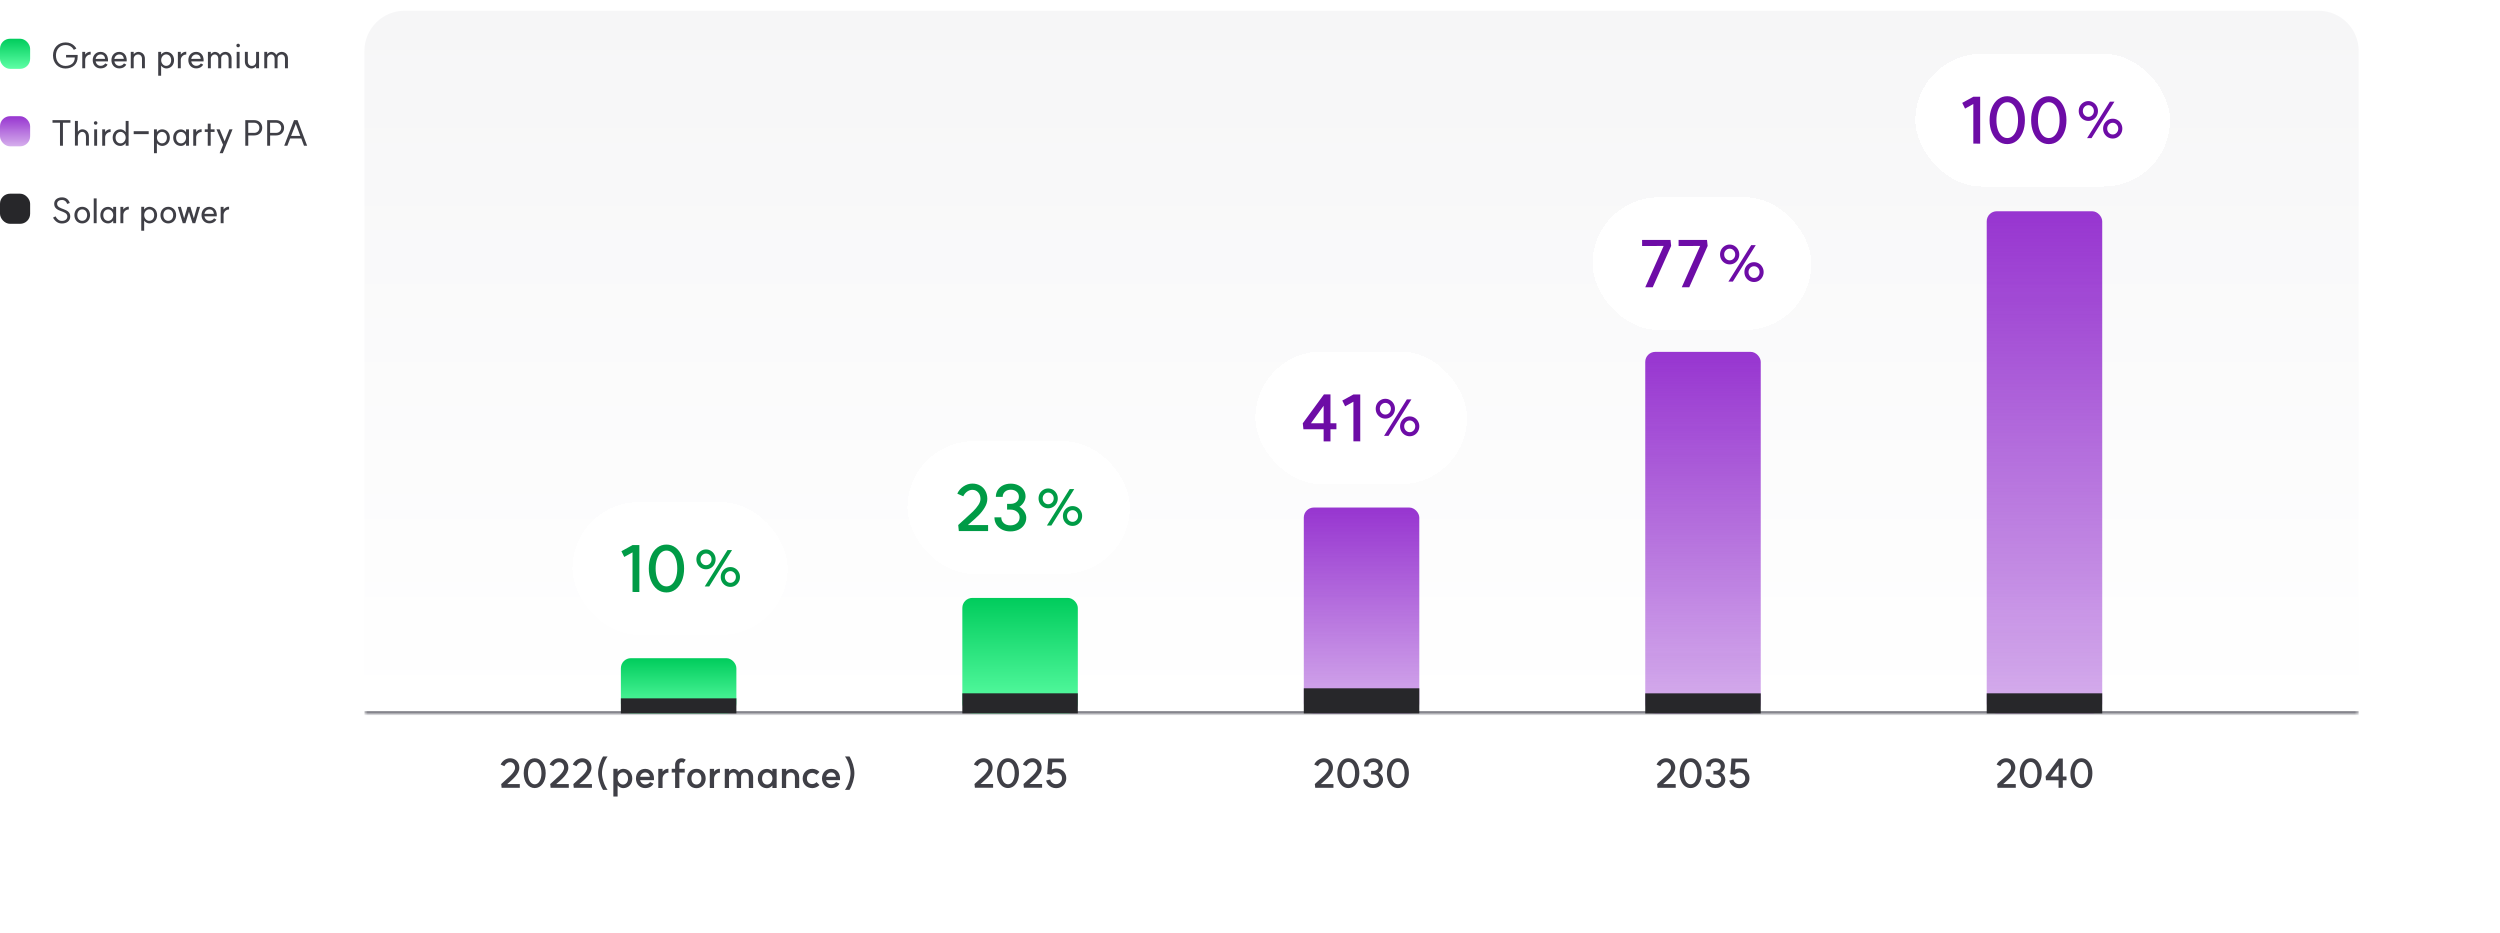 <svg width="697" height="260" viewBox="0 0 697 260" fill="none" xmlns="http://www.w3.org/2000/svg">
<path d="M0 260H697V3H0V260Z" fill="white"/>
<mask id="path-2-inside-1_4155_2522" fill="white">
<path d="M101.602 14.2C101.602 8.014 106.616 3 112.802 3H646.402C652.587 3 657.602 8.014 657.602 14.2V199H101.602V14.2Z"/>
</mask>
<path d="M101.602 14.2C101.602 8.014 106.616 3 112.802 3H646.402C652.587 3 657.602 8.014 657.602 14.2V199H101.602V14.2Z" fill="url(#paint0_linear_4155_2522)"/>
<path d="M101.602 3H657.602H101.602ZM657.602 199.7H101.602V198.3H657.602V199.7ZM101.602 199V3V199ZM657.602 3V199V3Z" fill="#71717A" mask="url(#path-2-inside-1_4155_2522)"/>
<rect x="173.102" y="183.5" width="32.2" height="15.4" rx="2.8" fill="url(#paint1_linear_4155_2522)"/>
<rect x="173.102" y="194.703" width="32.2" height="4.2" fill="#27272A"/>
<path d="M139.739 218.594C141.374 217.026 143.603 215.435 143.603 214.058C143.603 213.139 143.02 212.49 142.191 212.49C141.553 212.49 140.915 212.949 140.623 213.61L139.582 213.15C140.03 212.12 141.116 211.403 142.191 211.403C143.726 211.403 144.79 212.501 144.79 214.058C144.79 215.771 142.931 217.294 141.419 218.594H144.924V219.635H139.851L139.739 218.594ZM149.081 218.661C150.201 218.661 150.952 217.406 150.952 215.558C150.952 213.699 150.201 212.445 149.081 212.445C147.961 212.445 147.2 213.699 147.2 215.558C147.2 217.406 147.961 218.661 149.081 218.661ZM146.013 215.558C146.013 213.117 147.278 211.403 149.081 211.403C150.873 211.403 152.139 213.117 152.139 215.558C152.139 217.989 150.873 219.714 149.081 219.714C147.278 219.714 146.013 217.989 146.013 215.558ZM153.4 218.594C155.035 217.026 157.264 215.435 157.264 214.058C157.264 213.139 156.681 212.49 155.852 212.49C155.214 212.49 154.576 212.949 154.284 213.61L153.243 213.15C153.691 212.12 154.777 211.403 155.852 211.403C157.387 211.403 158.451 212.501 158.451 214.058C158.451 215.771 156.592 217.294 155.08 218.594H158.585V219.635H153.512L153.4 218.594ZM159.853 218.594C161.488 217.026 163.717 215.435 163.717 214.058C163.717 213.139 163.134 212.49 162.306 212.49C161.667 212.49 161.029 212.949 160.738 213.61L159.696 213.15C160.144 212.12 161.23 211.403 162.306 211.403C163.84 211.403 164.904 212.501 164.904 214.058C164.904 215.771 163.045 217.294 161.533 218.594H165.038V219.635H159.965L159.853 218.594ZM166.754 215.558C166.754 214.102 167.325 212.187 168.131 210.91H169.386C168.467 212.176 167.829 214.091 167.829 215.558C167.829 217.026 168.467 218.941 169.386 220.206H168.131C167.325 218.93 166.754 217.014 166.754 215.558ZM173.668 218.728C174.53 218.728 175.09 218.056 175.09 217.037C175.09 216.018 174.53 215.346 173.668 215.346C172.861 215.346 172.2 216.096 172.2 217.037C172.2 217.978 172.861 218.728 173.668 218.728ZM171.002 222.066V214.349H172.189V215.133C172.615 214.573 173.32 214.349 173.735 214.349C175.224 214.349 176.277 215.458 176.277 217.037C176.277 218.627 175.224 219.736 173.735 219.736C173.309 219.736 172.615 219.501 172.189 218.941V222.066H171.002ZM179.882 219.725C178.37 219.725 177.306 218.616 177.306 217.048C177.306 215.469 178.37 214.36 179.882 214.36C181.54 214.36 182.066 215.715 182.1 215.805C182.425 216.566 182.324 217.418 182.324 217.507H178.471C178.606 218.224 179.21 218.717 179.882 218.717C180.767 218.717 181.126 218.202 181.215 218.045L182.167 218.47C181.91 219.075 181.159 219.725 179.882 219.725ZM178.471 216.566H181.204C181.092 215.906 180.711 215.368 179.882 215.368C179.166 215.368 178.606 215.872 178.471 216.566ZM183.533 219.702V214.36H184.721V215.144C185.079 214.64 185.729 214.304 186.356 214.338V215.435C185.404 215.39 184.721 216.23 184.721 217.048V219.702H183.533ZM189.406 219.702H188.219V215.39H187.278V214.338H188.219V213.218C188.219 212.232 188.902 211.482 189.888 211.414C190.347 211.381 190.918 211.56 191.187 211.829L190.582 212.702C190.336 212.49 190.179 212.445 189.989 212.467C189.641 212.501 189.406 212.792 189.406 213.218V214.338H190.907V215.39H189.406V219.702ZM194.167 218.728C194.996 218.728 195.556 218.067 195.556 217.048C195.556 216.04 194.996 215.368 194.167 215.368C193.338 215.368 192.778 216.029 192.778 217.048C192.778 218.067 193.327 218.728 194.167 218.728ZM191.591 217.048C191.591 215.469 192.655 214.349 194.167 214.349C195.679 214.349 196.743 215.469 196.743 217.048C196.743 218.616 195.679 219.747 194.167 219.747C192.655 219.747 191.591 218.616 191.591 217.048ZM197.894 219.702V214.36H199.082V215.144C199.44 214.64 200.09 214.304 200.717 214.338V215.435C199.765 215.39 199.082 216.23 199.082 217.048V219.702H197.894ZM208.774 216.667C208.774 215.906 208.359 215.402 207.754 215.402C207.071 215.402 206.612 215.928 206.612 216.611V219.702H205.414V216.667C205.414 215.906 205.01 215.402 204.417 215.402C203.734 215.402 203.252 215.984 203.252 216.734V219.702H202.065V214.36H203.252V215.088C203.566 214.662 204.025 214.371 204.529 214.371C205.167 214.371 205.794 214.774 206.108 215.334C206.478 214.774 207.194 214.371 207.833 214.371C209.098 214.371 209.972 215.312 209.972 216.622V219.702H208.774V216.667ZM213.809 219.747C212.331 219.747 211.278 218.627 211.278 217.059C211.278 215.491 212.331 214.371 213.809 214.371C214.336 214.371 214.918 214.618 215.344 215.122V214.36H216.531V219.702H215.344V218.986C214.918 219.523 214.336 219.747 213.809 219.747ZM212.465 217.059C212.465 218.067 213.037 218.739 213.888 218.739C214.672 218.739 215.344 218.034 215.355 217.059C215.344 216.085 214.672 215.379 213.888 215.379C213.037 215.379 212.465 216.04 212.465 217.059ZM221.628 216.757C221.628 215.906 221.191 215.39 220.452 215.39C219.724 215.402 219.164 215.973 219.175 216.757V219.702H217.988V214.36H219.175V215.088C219.511 214.674 220.082 214.371 220.598 214.371C221.606 214.371 222.815 215.032 222.815 216.712V219.702H221.628V216.757ZM226.451 218.605C226.865 218.605 227.347 218.392 227.649 218.056L228.467 218.874C228.008 219.378 227.168 219.736 226.496 219.736C224.905 219.736 223.785 218.616 223.785 217.048C223.785 215.469 224.905 214.349 226.496 214.349C227.201 214.349 227.985 214.707 228.467 215.222L227.649 216.029C227.347 215.693 226.865 215.48 226.451 215.48C225.566 215.48 224.972 216.096 224.972 217.048C224.972 217.989 225.566 218.605 226.451 218.605ZM231.748 219.725C230.236 219.725 229.172 218.616 229.172 217.048C229.172 215.469 230.236 214.36 231.748 214.36C233.406 214.36 233.932 215.715 233.966 215.805C234.29 216.566 234.19 217.418 234.19 217.507H230.337C230.471 218.224 231.076 218.717 231.748 218.717C232.633 218.717 232.991 218.202 233.081 218.045L234.033 218.47C233.775 219.075 233.025 219.725 231.748 219.725ZM230.337 216.566H233.07C232.958 215.906 232.577 215.368 231.748 215.368C231.031 215.368 230.471 215.872 230.337 216.566ZM238.205 215.558C238.205 217.014 237.645 218.918 236.839 220.206H235.584C236.491 218.952 237.13 217.026 237.13 215.558C237.13 214.091 236.491 212.165 235.584 210.91H236.839C237.645 212.198 238.205 214.102 238.205 215.558Z" fill="#3F3F46"/>
<rect x="268.297" y="166.695" width="32.2" height="32.2" rx="2.8" fill="url(#paint2_linear_4155_2522)"/>
<rect x="268.297" y="193.297" width="32.2" height="5.6" fill="#27272A"/>
<path d="M271.689 218.586C271.846 218.429 272.044 218.246 272.283 218.037C272.522 217.828 272.705 217.664 272.832 217.544C273.437 217.007 273.918 216.562 274.277 216.211C274.635 215.853 274.937 215.487 275.184 215.114C275.43 214.74 275.553 214.386 275.553 214.05C275.553 213.587 275.419 213.21 275.15 212.919C274.889 212.627 274.553 212.482 274.142 212.482C273.821 212.482 273.515 212.586 273.224 212.795C272.94 213.004 272.724 213.273 272.574 213.602L271.533 213.143C271.757 212.627 272.111 212.209 272.597 211.888C273.089 211.56 273.605 211.395 274.142 211.395C274.65 211.395 275.098 211.507 275.486 211.731C275.882 211.955 276.188 212.269 276.405 212.672C276.629 213.075 276.741 213.535 276.741 214.05C276.741 214.557 276.588 215.061 276.281 215.562C275.983 216.062 275.621 216.521 275.195 216.939C274.769 217.357 274.221 217.854 273.549 218.429L273.369 218.586H276.875V219.627H271.801L271.689 218.586ZM281.032 218.653C281.398 218.653 281.723 218.522 282.007 218.261C282.29 218 282.511 217.637 282.667 217.175C282.824 216.704 282.903 216.163 282.903 215.551C282.903 214.938 282.824 214.397 282.667 213.927C282.511 213.456 282.29 213.09 282.007 212.829C281.723 212.568 281.398 212.437 281.032 212.437C280.666 212.437 280.338 212.568 280.047 212.829C279.763 213.09 279.543 213.456 279.386 213.927C279.229 214.397 279.151 214.938 279.151 215.551C279.151 216.163 279.229 216.704 279.386 217.175C279.543 217.637 279.763 218 280.047 218.261C280.338 218.522 280.666 218.653 281.032 218.653ZM277.963 215.551C277.963 214.744 278.094 214.027 278.355 213.4C278.617 212.765 278.979 212.273 279.442 211.922C279.905 211.571 280.435 211.395 281.032 211.395C281.622 211.395 282.148 211.571 282.611 211.922C283.074 212.273 283.436 212.765 283.698 213.4C283.959 214.027 284.09 214.744 284.09 215.551C284.09 216.349 283.959 217.066 283.698 217.701C283.436 218.328 283.074 218.821 282.611 219.179C282.148 219.53 281.622 219.706 281.032 219.706C280.442 219.706 279.912 219.53 279.442 219.179C278.979 218.821 278.617 218.328 278.355 217.701C278.094 217.066 277.963 216.349 277.963 215.551ZM285.35 218.586C285.507 218.429 285.705 218.246 285.944 218.037C286.183 217.828 286.366 217.664 286.493 217.544C287.098 217.007 287.579 216.562 287.938 216.211C288.296 215.853 288.598 215.487 288.845 215.114C289.091 214.74 289.214 214.386 289.214 214.05C289.214 213.587 289.08 213.21 288.811 212.919C288.55 212.627 288.214 212.482 287.803 212.482C287.482 212.482 287.176 212.586 286.885 212.795C286.601 213.004 286.385 213.273 286.235 213.602L285.194 213.143C285.418 212.627 285.772 212.209 286.258 211.888C286.75 211.56 287.266 211.395 287.803 211.395C288.311 211.395 288.759 211.507 289.147 211.731C289.543 211.955 289.849 212.269 290.066 212.672C290.29 213.075 290.402 213.535 290.402 214.05C290.402 214.557 290.249 215.061 289.942 215.562C289.644 216.062 289.282 216.521 288.856 216.939C288.43 217.357 287.882 217.854 287.21 218.429L287.03 218.586H290.536V219.627H285.462L285.35 218.586ZM291.96 215.831L292.24 211.474H296.597V212.515H293.383L293.248 214.509C293.644 214.33 294.029 214.24 294.402 214.24C294.954 214.24 295.447 214.356 295.88 214.587C296.321 214.819 296.661 215.144 296.9 215.562C297.146 215.972 297.269 216.443 297.269 216.973C297.269 217.511 297.146 217.988 296.9 218.407C296.661 218.825 296.321 219.153 295.88 219.392C295.447 219.624 294.954 219.739 294.402 219.739C293.969 219.739 293.558 219.65 293.17 219.471C292.789 219.284 292.464 219.03 292.196 218.709C291.927 218.38 291.744 218.011 291.647 217.6L292.8 217.331C292.882 217.705 293.073 218.015 293.372 218.261C293.67 218.5 294.014 218.619 294.402 218.619C294.895 218.619 295.298 218.466 295.612 218.16C295.925 217.854 296.082 217.458 296.082 216.973C296.082 216.503 295.925 216.118 295.612 215.819C295.298 215.513 294.895 215.36 294.402 215.36C294.193 215.36 293.973 215.42 293.741 215.539C293.51 215.651 293.312 215.797 293.148 215.976L291.96 215.831Z" fill="#3F3F46"/>
<rect x="363.5" y="141.5" width="32.2" height="57.4" rx="2.8" fill="url(#paint3_linear_4155_2522)"/>
<rect x="363.5" y="191.898" width="32.2" height="7" fill="#27272A"/>
<path d="M366.575 218.594C366.732 218.437 366.93 218.254 367.169 218.045C367.408 217.836 367.591 217.671 367.718 217.552C368.323 217.014 368.804 216.57 369.163 216.219C369.521 215.861 369.823 215.495 370.07 215.122C370.316 214.748 370.439 214.394 370.439 214.058C370.439 213.595 370.305 213.218 370.036 212.926C369.775 212.635 369.439 212.49 369.028 212.49C368.707 212.49 368.401 212.594 368.11 212.803C367.826 213.012 367.61 213.281 367.46 213.61L366.419 213.15C366.643 212.635 366.997 212.217 367.483 211.896C367.975 211.567 368.491 211.403 369.028 211.403C369.536 211.403 369.984 211.515 370.372 211.739C370.768 211.963 371.074 212.277 371.291 212.68C371.515 213.083 371.627 213.542 371.627 214.058C371.627 214.565 371.474 215.069 371.167 215.57C370.869 216.07 370.507 216.529 370.081 216.947C369.655 217.365 369.107 217.862 368.435 218.437L368.255 218.594H371.761V219.635H366.687L366.575 218.594ZM375.918 218.661C376.284 218.661 376.609 218.53 376.893 218.269C377.176 218.007 377.397 217.645 377.553 217.182C377.71 216.712 377.789 216.171 377.789 215.558C377.789 214.946 377.71 214.405 377.553 213.934C377.397 213.464 377.176 213.098 376.893 212.837C376.609 212.575 376.284 212.445 375.918 212.445C375.552 212.445 375.224 212.575 374.933 212.837C374.649 213.098 374.429 213.464 374.272 213.934C374.115 214.405 374.037 214.946 374.037 215.558C374.037 216.171 374.115 216.712 374.272 217.182C374.429 217.645 374.649 218.007 374.933 218.269C375.224 218.53 375.552 218.661 375.918 218.661ZM372.849 215.558C372.849 214.752 372.98 214.035 373.241 213.408C373.503 212.773 373.865 212.28 374.328 211.93C374.791 211.579 375.321 211.403 375.918 211.403C376.508 211.403 377.034 211.579 377.497 211.93C377.96 212.28 378.322 212.773 378.584 213.408C378.845 214.035 378.976 214.752 378.976 215.558C378.976 216.357 378.845 217.074 378.584 217.709C378.322 218.336 377.96 218.829 377.497 219.187C377.034 219.538 376.508 219.714 375.918 219.714C375.328 219.714 374.798 219.538 374.328 219.187C373.865 218.829 373.503 218.336 373.241 217.709C372.98 217.074 372.849 216.357 372.849 215.558ZM384.403 215.424C384.761 215.633 385.049 215.917 385.265 216.275C385.482 216.626 385.59 216.977 385.59 217.328C385.59 217.783 385.47 218.194 385.232 218.56C385 218.918 384.675 219.198 384.257 219.4C383.839 219.602 383.361 219.702 382.824 219.702C382.293 219.702 381.819 219.598 381.401 219.389C380.983 219.18 380.654 218.892 380.416 218.526C380.184 218.153 380.068 217.731 380.068 217.261H381.256C381.256 217.671 381.401 218.007 381.692 218.269C381.984 218.523 382.361 218.65 382.824 218.65C383.294 218.65 383.678 218.523 383.977 218.269C384.283 218.007 384.436 217.671 384.436 217.261C384.436 216.865 384.287 216.544 383.988 216.298C383.69 216.044 383.309 215.917 382.846 215.917H382.264V214.92H382.857C383.283 214.92 383.63 214.808 383.899 214.584C384.175 214.352 384.313 214.058 384.313 213.699C384.313 213.333 384.182 213.038 383.921 212.814C383.66 212.583 383.32 212.467 382.902 212.467C382.491 212.467 382.155 212.583 381.894 212.814C381.633 213.046 381.502 213.344 381.502 213.71H380.315C380.315 213.262 380.423 212.867 380.64 212.523C380.864 212.172 381.17 211.9 381.558 211.706C381.954 211.511 382.402 211.414 382.902 211.414C383.395 211.414 383.835 211.511 384.224 211.706C384.612 211.892 384.914 212.154 385.131 212.49C385.355 212.826 385.467 213.206 385.467 213.632C385.467 213.953 385.37 214.282 385.176 214.618C384.981 214.946 384.724 215.215 384.403 215.424ZM389.743 218.661C390.109 218.661 390.434 218.53 390.718 218.269C391.001 218.007 391.222 217.645 391.378 217.182C391.535 216.712 391.614 216.171 391.614 215.558C391.614 214.946 391.535 214.405 391.378 213.934C391.222 213.464 391.001 213.098 390.718 212.837C390.434 212.575 390.109 212.445 389.743 212.445C389.377 212.445 389.049 212.575 388.758 212.837C388.474 213.098 388.254 213.464 388.097 213.934C387.94 214.405 387.862 214.946 387.862 215.558C387.862 216.171 387.94 216.712 388.097 217.182C388.254 217.645 388.474 218.007 388.758 218.269C389.049 218.53 389.377 218.661 389.743 218.661ZM386.674 215.558C386.674 214.752 386.805 214.035 387.066 213.408C387.328 212.773 387.69 212.28 388.153 211.93C388.616 211.579 389.146 211.403 389.743 211.403C390.333 211.403 390.859 211.579 391.322 211.93C391.785 212.28 392.147 212.773 392.409 213.408C392.67 214.035 392.801 214.752 392.801 215.558C392.801 216.357 392.67 217.074 392.409 217.709C392.147 218.336 391.785 218.829 391.322 219.187C390.859 219.538 390.333 219.714 389.743 219.714C389.153 219.714 388.623 219.538 388.153 219.187C387.69 218.829 387.328 218.336 387.066 217.709C386.805 217.074 386.674 216.357 386.674 215.558Z" fill="#3F3F46"/>
<rect x="458.695" y="98.102" width="32.2" height="100.8" rx="2.8" fill="url(#paint4_linear_4155_2522)"/>
<rect x="458.695" y="193.305" width="32.2" height="5.6" fill="#27272A"/>
<path d="M462.006 218.594C462.163 218.437 462.361 218.254 462.599 218.045C462.838 217.836 463.021 217.671 463.148 217.552C463.753 217.014 464.235 216.57 464.593 216.219C464.951 215.861 465.254 215.495 465.5 215.122C465.747 214.748 465.87 214.394 465.87 214.058C465.87 213.595 465.735 213.218 465.467 212.926C465.205 212.635 464.869 212.49 464.459 212.49C464.138 212.49 463.831 212.594 463.54 212.803C463.257 213.012 463.04 213.281 462.891 213.61L461.849 213.15C462.073 212.635 462.428 212.217 462.913 211.896C463.406 211.567 463.921 211.403 464.459 211.403C464.966 211.403 465.414 211.515 465.803 211.739C466.198 211.963 466.505 212.277 466.721 212.68C466.945 213.083 467.057 213.542 467.057 214.058C467.057 214.565 466.904 215.069 466.598 215.57C466.299 216.07 465.937 216.529 465.511 216.947C465.086 217.365 464.537 217.862 463.865 218.437L463.686 218.594H467.191V219.635H462.118L462.006 218.594ZM471.349 218.661C471.714 218.661 472.039 218.53 472.323 218.269C472.607 218.007 472.827 217.645 472.984 217.182C473.141 216.712 473.219 216.171 473.219 215.558C473.219 214.946 473.141 214.405 472.984 213.934C472.827 213.464 472.607 213.098 472.323 212.837C472.039 212.575 471.714 212.445 471.349 212.445C470.983 212.445 470.654 212.575 470.363 212.837C470.079 213.098 469.859 213.464 469.702 213.934C469.545 214.405 469.467 214.946 469.467 215.558C469.467 216.171 469.545 216.712 469.702 217.182C469.859 217.645 470.079 218.007 470.363 218.269C470.654 218.53 470.983 218.661 471.349 218.661ZM468.28 215.558C468.28 214.752 468.41 214.035 468.672 213.408C468.933 212.773 469.295 212.28 469.758 211.93C470.221 211.579 470.751 211.403 471.349 211.403C471.938 211.403 472.465 211.579 472.928 211.93C473.391 212.28 473.753 212.773 474.014 213.408C474.276 214.035 474.406 214.752 474.406 215.558C474.406 216.357 474.276 217.074 474.014 217.709C473.753 218.336 473.391 218.829 472.928 219.187C472.465 219.538 471.938 219.714 471.349 219.714C470.759 219.714 470.229 219.538 469.758 219.187C469.295 218.829 468.933 218.336 468.672 217.709C468.41 217.074 468.28 216.357 468.28 215.558ZM479.833 215.424C480.192 215.633 480.479 215.917 480.696 216.275C480.912 216.626 481.02 216.977 481.02 217.328C481.02 217.783 480.901 218.194 480.662 218.56C480.431 218.918 480.106 219.198 479.688 219.4C479.269 219.602 478.792 219.702 478.254 219.702C477.724 219.702 477.25 219.598 476.832 219.389C476.413 219.18 476.085 218.892 475.846 218.526C475.615 218.153 475.499 217.731 475.499 217.261H476.686C476.686 217.671 476.832 218.007 477.123 218.269C477.414 218.523 477.791 218.65 478.254 218.65C478.724 218.65 479.109 218.523 479.408 218.269C479.714 218.007 479.867 217.671 479.867 217.261C479.867 216.865 479.717 216.544 479.419 216.298C479.12 216.044 478.739 215.917 478.276 215.917H477.694V214.92H478.288C478.713 214.92 479.06 214.808 479.329 214.584C479.605 214.352 479.744 214.058 479.744 213.699C479.744 213.333 479.613 213.038 479.352 212.814C479.09 212.583 478.751 212.467 478.332 212.467C477.922 212.467 477.586 212.583 477.324 212.814C477.063 213.046 476.932 213.344 476.932 213.71H475.745C475.745 213.262 475.853 212.867 476.07 212.523C476.294 212.172 476.6 211.9 476.988 211.706C477.384 211.511 477.832 211.414 478.332 211.414C478.825 211.414 479.266 211.511 479.654 211.706C480.042 211.892 480.345 212.154 480.561 212.49C480.785 212.826 480.897 213.206 480.897 213.632C480.897 213.953 480.8 214.282 480.606 214.618C480.412 214.946 480.154 215.215 479.833 215.424ZM482.441 215.838L482.721 211.482H487.078V212.523H483.863L483.729 214.517C484.125 214.338 484.509 214.248 484.882 214.248C485.435 214.248 485.928 214.364 486.361 214.595C486.801 214.827 487.141 215.151 487.38 215.57C487.626 215.98 487.75 216.451 487.75 216.981C487.75 217.518 487.626 217.996 487.38 218.414C487.141 218.832 486.801 219.161 486.361 219.4C485.928 219.631 485.435 219.747 484.882 219.747C484.449 219.747 484.039 219.658 483.65 219.478C483.27 219.292 482.945 219.038 482.676 218.717C482.407 218.388 482.224 218.019 482.127 217.608L483.281 217.339C483.363 217.712 483.553 218.022 483.852 218.269C484.151 218.508 484.494 218.627 484.882 218.627C485.375 218.627 485.778 218.474 486.092 218.168C486.406 217.862 486.562 217.466 486.562 216.981C486.562 216.51 486.406 216.126 486.092 215.827C485.778 215.521 485.375 215.368 484.882 215.368C484.673 215.368 484.453 215.428 484.222 215.547C483.99 215.659 483.792 215.805 483.628 215.984L482.441 215.838Z" fill="#3F3F46"/>
<rect x="553.898" y="58.898" width="32.2" height="140" rx="2.8" fill="url(#paint5_linear_4155_2522)"/>
<rect x="553.898" y="193.297" width="32.2" height="5.6" fill="#27272A"/>
<path d="M556.815 218.594C556.972 218.437 557.17 218.254 557.409 218.045C557.648 217.836 557.831 217.671 557.958 217.552C558.562 217.014 559.044 216.57 559.402 216.219C559.761 215.861 560.063 215.495 560.31 215.122C560.556 214.748 560.679 214.394 560.679 214.058C560.679 213.595 560.545 213.218 560.276 212.926C560.015 212.635 559.679 212.49 559.268 212.49C558.947 212.49 558.641 212.594 558.35 212.803C558.066 213.012 557.849 213.281 557.7 213.61L556.658 213.15C556.882 212.635 557.237 212.217 557.722 211.896C558.215 211.567 558.73 211.403 559.268 211.403C559.776 211.403 560.224 211.515 560.612 211.739C561.008 211.963 561.314 212.277 561.53 212.68C561.754 213.083 561.866 213.542 561.866 214.058C561.866 214.565 561.713 215.069 561.407 215.57C561.109 216.07 560.746 216.529 560.321 216.947C559.895 217.365 559.346 217.862 558.674 218.437L558.495 218.594H562.001V219.635H556.927L556.815 218.594ZM566.158 218.661C566.524 218.661 566.849 218.53 567.132 218.269C567.416 218.007 567.636 217.645 567.793 217.182C567.95 216.712 568.028 216.171 568.028 215.558C568.028 214.946 567.95 214.405 567.793 213.934C567.636 213.464 567.416 213.098 567.132 212.837C566.849 212.575 566.524 212.445 566.158 212.445C565.792 212.445 565.464 212.575 565.172 212.837C564.889 213.098 564.668 213.464 564.512 213.934C564.355 214.405 564.276 214.946 564.276 215.558C564.276 216.171 564.355 216.712 564.512 217.182C564.668 217.645 564.889 218.007 565.172 218.269C565.464 218.53 565.792 218.661 566.158 218.661ZM563.089 215.558C563.089 214.752 563.22 214.035 563.481 213.408C563.742 212.773 564.105 212.28 564.568 211.93C565.03 211.579 565.561 211.403 566.158 211.403C566.748 211.403 567.274 211.579 567.737 211.93C568.2 212.28 568.562 212.773 568.824 213.408C569.085 214.035 569.216 214.752 569.216 215.558C569.216 216.357 569.085 217.074 568.824 217.709C568.562 218.336 568.2 218.829 567.737 219.187C567.274 219.538 566.748 219.714 566.158 219.714C565.568 219.714 565.038 219.538 564.568 219.187C564.105 218.829 563.742 218.336 563.481 217.709C563.22 217.074 563.089 216.357 563.089 215.558ZM575.113 216.499H576.143V217.53H575.113V219.635H573.926V217.53H570.42L570.308 216.499L573.982 211.482H575.113V216.499ZM573.926 216.499V213.464L571.719 216.499H573.926ZM580.3 218.661C580.666 218.661 580.991 218.53 581.275 218.269C581.558 218.007 581.779 217.645 581.935 217.182C582.092 216.712 582.171 216.171 582.171 215.558C582.171 214.946 582.092 214.405 581.935 213.934C581.779 213.464 581.558 213.098 581.275 212.837C580.991 212.575 580.666 212.445 580.3 212.445C579.934 212.445 579.606 212.575 579.315 212.837C579.031 213.098 578.811 213.464 578.654 213.934C578.497 214.405 578.419 214.946 578.419 215.558C578.419 216.171 578.497 216.712 578.654 217.182C578.811 217.645 579.031 218.007 579.315 218.269C579.606 218.53 579.934 218.661 580.3 218.661ZM577.231 215.558C577.231 214.752 577.362 214.035 577.623 213.408C577.885 212.773 578.247 212.28 578.71 211.93C579.173 211.579 579.703 211.403 580.3 211.403C580.89 211.403 581.416 211.579 581.879 211.93C582.342 212.28 582.704 212.773 582.966 213.408C583.227 214.035 583.358 214.752 583.358 215.558C583.358 216.357 583.227 217.074 582.966 217.709C582.704 218.336 582.342 218.829 581.879 219.187C581.416 219.538 580.89 219.714 580.3 219.714C579.71 219.714 579.18 219.538 578.71 219.187C578.247 218.829 577.885 218.336 577.623 217.709C577.362 217.074 577.231 216.357 577.231 215.558Z" fill="#3F3F46"/>
<g filter="url(#filter0_d_4155_2522)">
<rect x="159.602" y="136" width="60" height="37" rx="18.5" fill="white" shape-rendering="crispEdges"/>
<path d="M178.254 161.054L176.346 161.036V150.002L174.042 151.28L173.25 149.678L176.364 147.968H178.254V161.054ZM185.814 159.488C186.402 159.488 186.924 159.278 187.38 158.858C187.836 158.438 188.19 157.856 188.442 157.112C188.694 156.356 188.82 155.486 188.82 154.502C188.82 153.518 188.694 152.648 188.442 151.892C188.19 151.136 187.836 150.548 187.38 150.128C186.924 149.708 186.402 149.498 185.814 149.498C185.226 149.498 184.698 149.708 184.23 150.128C183.774 150.548 183.42 151.136 183.168 151.892C182.916 152.648 182.79 153.518 182.79 154.502C182.79 155.486 182.916 156.356 183.168 157.112C183.42 157.856 183.774 158.438 184.23 158.858C184.698 159.278 185.226 159.488 185.814 159.488ZM180.882 154.502C180.882 153.206 181.092 152.054 181.512 151.046C181.932 150.026 182.514 149.234 183.258 148.67C184.002 148.106 184.854 147.824 185.814 147.824C186.762 147.824 187.608 148.106 188.352 148.67C189.096 149.234 189.678 150.026 190.098 151.046C190.518 152.054 190.728 153.206 190.728 154.502C190.728 155.786 190.518 156.938 190.098 157.958C189.678 158.966 189.096 159.758 188.352 160.334C187.608 160.898 186.762 161.18 185.814 161.18C184.866 161.18 184.014 160.898 183.258 160.334C182.514 159.758 181.932 158.966 181.512 157.958C181.092 156.938 180.882 155.786 180.882 154.502Z" fill="#009B46"/>
<path d="M202.832 149.35H204.106L197.722 159.514H196.476L202.832 149.35ZM194.152 151.954C194.152 151.441 194.268 150.974 194.502 150.554C194.744 150.134 195.071 149.803 195.482 149.56C195.892 149.308 196.345 149.182 196.84 149.182C197.334 149.182 197.782 149.308 198.184 149.56C198.594 149.803 198.916 150.134 199.15 150.554C199.392 150.974 199.514 151.441 199.514 151.954C199.514 152.458 199.392 152.925 199.15 153.354C198.916 153.774 198.594 154.105 198.184 154.348C197.782 154.591 197.334 154.712 196.84 154.712C196.345 154.712 195.892 154.591 195.482 154.348C195.071 154.105 194.744 153.774 194.502 153.354C194.268 152.925 194.152 152.458 194.152 151.954ZM195.3 151.954C195.3 152.402 195.449 152.785 195.748 153.102C196.046 153.419 196.41 153.578 196.84 153.578C197.269 153.578 197.633 153.419 197.932 153.102C198.23 152.785 198.38 152.402 198.38 151.954C198.38 151.497 198.23 151.114 197.932 150.806C197.633 150.489 197.269 150.33 196.84 150.33C196.41 150.33 196.046 150.489 195.748 150.806C195.449 151.114 195.3 151.497 195.3 151.954ZM200.942 156.854C200.942 156.35 201.058 155.888 201.292 155.468C201.534 155.039 201.861 154.703 202.272 154.46C202.682 154.217 203.135 154.096 203.63 154.096C204.124 154.096 204.572 154.217 204.974 154.46C205.384 154.703 205.706 155.039 205.94 155.468C206.182 155.888 206.304 156.35 206.304 156.854C206.304 157.367 206.182 157.834 205.94 158.254C205.706 158.674 205.384 159.01 204.974 159.262C204.572 159.505 204.124 159.626 203.63 159.626C203.135 159.626 202.682 159.505 202.272 159.262C201.861 159.01 201.534 158.674 201.292 158.254C201.058 157.834 200.942 157.367 200.942 156.854ZM202.09 156.854C202.09 157.311 202.239 157.699 202.538 158.016C202.836 158.333 203.2 158.492 203.63 158.492C204.059 158.492 204.423 158.333 204.722 158.016C205.02 157.699 205.17 157.311 205.17 156.854C205.17 156.406 205.02 156.023 204.722 155.706C204.423 155.389 204.059 155.23 203.63 155.23C203.2 155.23 202.836 155.389 202.538 155.706C202.239 156.023 202.09 156.406 202.09 156.854Z" fill="#009B46"/>
</g>
<g filter="url(#filter1_d_4155_2522)">
<rect x="253" y="119" width="62" height="37" rx="18.5" fill="white" shape-rendering="crispEdges"/>
<path d="M267.146 142.38C267.398 142.128 267.716 141.834 268.1 141.498C268.484 141.162 268.778 140.898 268.982 140.706C269.954 139.842 270.728 139.128 271.304 138.564C271.88 137.988 272.366 137.4 272.762 136.8C273.158 136.2 273.356 135.63 273.356 135.09C273.356 134.346 273.14 133.74 272.708 133.272C272.288 132.804 271.748 132.57 271.088 132.57C270.572 132.57 270.08 132.738 269.612 133.074C269.156 133.41 268.808 133.842 268.568 134.37L266.894 133.632C267.254 132.804 267.824 132.132 268.604 131.616C269.396 131.088 270.224 130.824 271.088 130.824C271.904 130.824 272.624 131.004 273.248 131.364C273.884 131.724 274.376 132.228 274.724 132.876C275.084 133.524 275.264 134.262 275.264 135.09C275.264 135.906 275.018 136.716 274.526 137.52C274.046 138.324 273.464 139.062 272.78 139.734C272.096 140.406 271.214 141.204 270.134 142.128L269.846 142.38H275.48V144.054H267.326L267.146 142.38ZM284.213 137.286C284.789 137.622 285.251 138.078 285.599 138.654C285.947 139.218 286.121 139.782 286.121 140.346C286.121 141.078 285.929 141.738 285.545 142.326C285.173 142.902 284.651 143.352 283.979 143.676C283.307 144 282.539 144.162 281.675 144.162C280.823 144.162 280.061 143.994 279.389 143.658C278.717 143.322 278.189 142.86 277.805 142.272C277.433 141.672 277.247 140.994 277.247 140.238H279.155C279.155 140.898 279.389 141.438 279.857 141.858C280.325 142.266 280.931 142.47 281.675 142.47C282.431 142.47 283.049 142.266 283.529 141.858C284.021 141.438 284.267 140.898 284.267 140.238C284.267 139.602 284.027 139.086 283.547 138.69C283.067 138.282 282.455 138.078 281.711 138.078H280.775V136.476H281.729C282.413 136.476 282.971 136.296 283.403 135.936C283.847 135.564 284.069 135.09 284.069 134.514C284.069 133.926 283.859 133.452 283.439 133.092C283.019 132.72 282.473 132.534 281.801 132.534C281.141 132.534 280.601 132.72 280.181 133.092C279.761 133.464 279.551 133.944 279.551 134.532H277.643C277.643 133.812 277.817 133.176 278.165 132.624C278.525 132.06 279.017 131.622 279.641 131.31C280.277 130.998 280.997 130.842 281.801 130.842C282.593 130.842 283.301 130.998 283.925 131.31C284.549 131.61 285.035 132.03 285.383 132.57C285.743 133.11 285.923 133.722 285.923 134.406C285.923 134.922 285.767 135.45 285.455 135.99C285.143 136.518 284.729 136.95 284.213 137.286Z" fill="#009B46"/>
<path d="M298.23 132.35H299.504L293.12 142.514H291.874L298.23 132.35ZM289.55 134.954C289.55 134.441 289.667 133.974 289.9 133.554C290.143 133.134 290.469 132.803 290.88 132.56C291.291 132.308 291.743 132.182 292.238 132.182C292.733 132.182 293.181 132.308 293.582 132.56C293.993 132.803 294.315 133.134 294.548 133.554C294.791 133.974 294.912 134.441 294.912 134.954C294.912 135.458 294.791 135.925 294.548 136.354C294.315 136.774 293.993 137.105 293.582 137.348C293.181 137.591 292.733 137.712 292.238 137.712C291.743 137.712 291.291 137.591 290.88 137.348C290.469 137.105 290.143 136.774 289.9 136.354C289.667 135.925 289.55 135.458 289.55 134.954ZM290.698 134.954C290.698 135.402 290.847 135.785 291.146 136.102C291.445 136.419 291.809 136.578 292.238 136.578C292.667 136.578 293.031 136.419 293.33 136.102C293.629 135.785 293.778 135.402 293.778 134.954C293.778 134.497 293.629 134.114 293.33 133.806C293.031 133.489 292.667 133.33 292.238 133.33C291.809 133.33 291.445 133.489 291.146 133.806C290.847 134.114 290.698 134.497 290.698 134.954ZM296.34 139.854C296.34 139.35 296.457 138.888 296.69 138.468C296.933 138.039 297.259 137.703 297.67 137.46C298.081 137.217 298.533 137.096 299.028 137.096C299.523 137.096 299.971 137.217 300.372 137.46C300.783 137.703 301.105 138.039 301.338 138.468C301.581 138.888 301.702 139.35 301.702 139.854C301.702 140.367 301.581 140.834 301.338 141.254C301.105 141.674 300.783 142.01 300.372 142.262C299.971 142.505 299.523 142.626 299.028 142.626C298.533 142.626 298.081 142.505 297.67 142.262C297.259 142.01 296.933 141.674 296.69 141.254C296.457 140.834 296.34 140.367 296.34 139.854ZM297.488 139.854C297.488 140.311 297.637 140.699 297.936 141.016C298.235 141.333 298.599 141.492 299.028 141.492C299.457 141.492 299.821 141.333 300.12 141.016C300.419 140.699 300.568 140.311 300.568 139.854C300.568 139.406 300.419 139.023 300.12 138.706C299.821 138.389 299.457 138.23 299.028 138.23C298.599 138.23 298.235 138.389 297.936 138.706C297.637 139.023 297.488 139.406 297.488 139.854Z" fill="#009B46"/>
</g>
<g filter="url(#filter2_d_4155_2522)">
<rect x="350" y="94" width="59" height="37" rx="18.5" fill="white" shape-rendering="crispEdges"/>
<path d="M370.936 114.014H372.592V115.67H370.936V119.054H369.028V115.67H363.394L363.214 114.014L369.118 105.95H370.936V114.014ZM369.028 114.014V109.136L365.482 114.014H369.028ZM379.237 119.054L377.329 119.036V108.002L375.025 109.28L374.233 107.678L377.347 105.968H379.237V119.054Z" fill="#6D0CA6"/>
<path d="M392.23 107.35H393.504L387.12 117.514H385.874L392.23 107.35ZM383.55 109.954C383.55 109.441 383.667 108.974 383.9 108.554C384.143 108.134 384.469 107.803 384.88 107.56C385.291 107.308 385.743 107.182 386.238 107.182C386.733 107.182 387.181 107.308 387.582 107.56C387.993 107.803 388.315 108.134 388.548 108.554C388.791 108.974 388.912 109.441 388.912 109.954C388.912 110.458 388.791 110.925 388.548 111.354C388.315 111.774 387.993 112.105 387.582 112.348C387.181 112.591 386.733 112.712 386.238 112.712C385.743 112.712 385.291 112.591 384.88 112.348C384.469 112.105 384.143 111.774 383.9 111.354C383.667 110.925 383.55 110.458 383.55 109.954ZM384.698 109.954C384.698 110.402 384.847 110.785 385.146 111.102C385.445 111.419 385.809 111.578 386.238 111.578C386.667 111.578 387.031 111.419 387.33 111.102C387.629 110.785 387.778 110.402 387.778 109.954C387.778 109.497 387.629 109.114 387.33 108.806C387.031 108.489 386.667 108.33 386.238 108.33C385.809 108.33 385.445 108.489 385.146 108.806C384.847 109.114 384.698 109.497 384.698 109.954ZM390.34 114.854C390.34 114.35 390.457 113.888 390.69 113.468C390.933 113.039 391.259 112.703 391.67 112.46C392.081 112.217 392.533 112.096 393.028 112.096C393.523 112.096 393.971 112.217 394.372 112.46C394.783 112.703 395.105 113.039 395.338 113.468C395.581 113.888 395.702 114.35 395.702 114.854C395.702 115.367 395.581 115.834 395.338 116.254C395.105 116.674 394.783 117.01 394.372 117.262C393.971 117.505 393.523 117.626 393.028 117.626C392.533 117.626 392.081 117.505 391.67 117.262C391.259 117.01 390.933 116.674 390.69 116.254C390.457 115.834 390.34 115.367 390.34 114.854ZM391.488 114.854C391.488 115.311 391.637 115.699 391.936 116.016C392.235 116.333 392.599 116.492 393.028 116.492C393.457 116.492 393.821 116.333 394.12 116.016C394.419 115.699 394.568 115.311 394.568 114.854C394.568 114.406 394.419 114.023 394.12 113.706C393.821 113.389 393.457 113.23 393.028 113.23C392.599 113.23 392.235 113.389 391.936 113.706C391.637 114.023 391.488 114.406 391.488 114.854Z" fill="#6D0CA6"/>
</g>
<g filter="url(#filter3_d_4155_2522)">
<rect x="444" y="51" width="61" height="37" rx="18.5" fill="white" shape-rendering="crispEdges"/>
<path d="M458.697 76.09L463.827 64.57L457.815 64.588V62.896H465.735L465.915 64.57L460.785 76.09H458.697ZM468.874 76.09L474.004 64.57L467.992 64.588V62.896H475.912L476.092 64.57L470.962 76.09H468.874Z" fill="#6D0CA6"/>
<path d="M488.23 64.35H489.504L483.12 74.514H481.874L488.23 64.35ZM479.55 66.954C479.55 66.441 479.667 65.974 479.9 65.554C480.143 65.134 480.469 64.803 480.88 64.56C481.291 64.308 481.743 64.182 482.238 64.182C482.733 64.182 483.181 64.308 483.582 64.56C483.993 64.803 484.315 65.134 484.548 65.554C484.791 65.974 484.912 66.441 484.912 66.954C484.912 67.458 484.791 67.925 484.548 68.354C484.315 68.774 483.993 69.105 483.582 69.348C483.181 69.591 482.733 69.712 482.238 69.712C481.743 69.712 481.291 69.591 480.88 69.348C480.469 69.105 480.143 68.774 479.9 68.354C479.667 67.925 479.55 67.458 479.55 66.954ZM480.698 66.954C480.698 67.402 480.847 67.785 481.146 68.102C481.445 68.419 481.809 68.578 482.238 68.578C482.667 68.578 483.031 68.419 483.33 68.102C483.629 67.785 483.778 67.402 483.778 66.954C483.778 66.497 483.629 66.114 483.33 65.806C483.031 65.489 482.667 65.33 482.238 65.33C481.809 65.33 481.445 65.489 481.146 65.806C480.847 66.114 480.698 66.497 480.698 66.954ZM486.34 71.854C486.34 71.35 486.457 70.888 486.69 70.468C486.933 70.039 487.259 69.703 487.67 69.46C488.081 69.217 488.533 69.096 489.028 69.096C489.523 69.096 489.971 69.217 490.372 69.46C490.783 69.703 491.105 70.039 491.338 70.468C491.581 70.888 491.702 71.35 491.702 71.854C491.702 72.367 491.581 72.834 491.338 73.254C491.105 73.674 490.783 74.01 490.372 74.262C489.971 74.505 489.523 74.626 489.028 74.626C488.533 74.626 488.081 74.505 487.67 74.262C487.259 74.01 486.933 73.674 486.69 73.254C486.457 72.834 486.34 72.367 486.34 71.854ZM487.488 71.854C487.488 72.311 487.637 72.699 487.936 73.016C488.235 73.333 488.599 73.492 489.028 73.492C489.457 73.492 489.821 73.333 490.12 73.016C490.419 72.699 490.568 72.311 490.568 71.854C490.568 71.406 490.419 71.023 490.12 70.706C489.821 70.389 489.457 70.23 489.028 70.23C488.599 70.23 488.235 70.389 487.936 70.706C487.637 71.023 487.488 71.406 487.488 71.854Z" fill="#6D0CA6"/>
</g>
<g filter="url(#filter4_d_4155_2522)">
<rect x="534" y="11" width="71" height="37" rx="18.5" fill="white" shape-rendering="crispEdges"/>
<path d="M552.069 36.054L550.161 36.036V25.002L547.857 26.28L547.065 24.678L550.179 22.968H552.069V36.054ZM559.628 34.488C560.216 34.488 560.738 34.278 561.194 33.858C561.65 33.438 562.004 32.856 562.256 32.112C562.508 31.356 562.634 30.486 562.634 29.502C562.634 28.518 562.508 27.648 562.256 26.892C562.004 26.136 561.65 25.548 561.194 25.128C560.738 24.708 560.216 24.498 559.628 24.498C559.04 24.498 558.512 24.708 558.044 25.128C557.588 25.548 557.234 26.136 556.982 26.892C556.73 27.648 556.604 28.518 556.604 29.502C556.604 30.486 556.73 31.356 556.982 32.112C557.234 32.856 557.588 33.438 558.044 33.858C558.512 34.278 559.04 34.488 559.628 34.488ZM554.696 29.502C554.696 28.206 554.906 27.054 555.326 26.046C555.746 25.026 556.328 24.234 557.072 23.67C557.816 23.106 558.668 22.824 559.628 22.824C560.576 22.824 561.422 23.106 562.166 23.67C562.91 24.234 563.492 25.026 563.912 26.046C564.332 27.054 564.542 28.206 564.542 29.502C564.542 30.786 564.332 31.938 563.912 32.958C563.492 33.966 562.91 34.758 562.166 35.334C561.422 35.898 560.576 36.18 559.628 36.18C558.68 36.18 557.828 35.898 557.072 35.334C556.328 34.758 555.746 33.966 555.326 32.958C554.906 31.938 554.696 30.786 554.696 29.502ZM571.212 34.488C571.8 34.488 572.322 34.278 572.778 33.858C573.234 33.438 573.588 32.856 573.84 32.112C574.092 31.356 574.218 30.486 574.218 29.502C574.218 28.518 574.092 27.648 573.84 26.892C573.588 26.136 573.234 25.548 572.778 25.128C572.322 24.708 571.8 24.498 571.212 24.498C570.624 24.498 570.096 24.708 569.628 25.128C569.172 25.548 568.818 26.136 568.566 26.892C568.314 27.648 568.188 28.518 568.188 29.502C568.188 30.486 568.314 31.356 568.566 32.112C568.818 32.856 569.172 33.438 569.628 33.858C570.096 34.278 570.624 34.488 571.212 34.488ZM566.28 29.502C566.28 28.206 566.49 27.054 566.91 26.046C567.33 25.026 567.912 24.234 568.656 23.67C569.4 23.106 570.252 22.824 571.212 22.824C572.16 22.824 573.006 23.106 573.75 23.67C574.494 24.234 575.076 25.026 575.496 26.046C575.916 27.054 576.126 28.206 576.126 29.502C576.126 30.786 575.916 31.938 575.496 32.958C575.076 33.966 574.494 34.758 573.75 35.334C573.006 35.898 572.16 36.18 571.212 36.18C570.264 36.18 569.412 35.898 568.656 35.334C567.912 34.758 567.33 33.966 566.91 32.958C566.49 31.938 566.28 30.786 566.28 29.502Z" fill="#6D0CA6"/>
<path d="M588.23 24.35H589.504L583.12 34.514H581.874L588.23 24.35ZM579.55 26.954C579.55 26.441 579.667 25.974 579.9 25.554C580.143 25.134 580.469 24.803 580.88 24.56C581.291 24.308 581.743 24.182 582.238 24.182C582.733 24.182 583.181 24.308 583.582 24.56C583.993 24.803 584.315 25.134 584.548 25.554C584.791 25.974 584.912 26.441 584.912 26.954C584.912 27.458 584.791 27.925 584.548 28.354C584.315 28.774 583.993 29.105 583.582 29.348C583.181 29.591 582.733 29.712 582.238 29.712C581.743 29.712 581.291 29.591 580.88 29.348C580.469 29.105 580.143 28.774 579.9 28.354C579.667 27.925 579.55 27.458 579.55 26.954ZM580.698 26.954C580.698 27.402 580.847 27.785 581.146 28.102C581.445 28.419 581.809 28.578 582.238 28.578C582.667 28.578 583.031 28.419 583.33 28.102C583.629 27.785 583.778 27.402 583.778 26.954C583.778 26.497 583.629 26.114 583.33 25.806C583.031 25.489 582.667 25.33 582.238 25.33C581.809 25.33 581.445 25.489 581.146 25.806C580.847 26.114 580.698 26.497 580.698 26.954ZM586.34 31.854C586.34 31.35 586.457 30.888 586.69 30.468C586.933 30.039 587.259 29.703 587.67 29.46C588.081 29.217 588.533 29.096 589.028 29.096C589.523 29.096 589.971 29.217 590.372 29.46C590.783 29.703 591.105 30.039 591.338 30.468C591.581 30.888 591.702 31.35 591.702 31.854C591.702 32.367 591.581 32.834 591.338 33.254C591.105 33.674 590.783 34.01 590.372 34.262C589.971 34.505 589.523 34.626 589.028 34.626C588.533 34.626 588.081 34.505 587.67 34.262C587.259 34.01 586.933 33.674 586.69 33.254C586.457 32.834 586.34 32.367 586.34 31.854ZM587.488 31.854C587.488 32.311 587.637 32.699 587.936 33.016C588.235 33.333 588.599 33.492 589.028 33.492C589.457 33.492 589.821 33.333 590.12 33.016C590.419 32.699 590.568 32.311 590.568 31.854C590.568 31.406 590.419 31.023 590.12 30.706C589.821 30.389 589.457 30.23 589.028 30.23C588.599 30.23 588.235 30.389 587.936 30.706C587.637 31.023 587.488 31.406 587.488 31.854Z" fill="#6D0CA6"/>
</g>
<rect y="10.797" width="8.4" height="8.4" rx="2.8" fill="url(#paint6_linear_4155_2522)"/>
<path d="M21.654 15.315C21.654 15.56 21.644 15.874 21.644 15.903C21.644 17.932 20.213 19.069 18.292 19.108C16.234 19.108 14.774 17.599 14.774 15.462C14.774 13.326 16.234 11.826 18.292 11.826C20.517 11.826 21.281 13.551 21.281 13.551L20.566 13.894C20.566 13.894 19.988 12.552 18.292 12.552C16.705 12.552 15.597 13.747 15.597 15.462C15.597 17.187 16.705 18.383 18.292 18.383C19.762 18.334 20.85 17.579 20.86 16.021H18.42V15.315H21.654ZM22.936 19.029V14.463H23.749V15.217C24.053 14.727 24.67 14.394 25.278 14.423V15.207C24.445 15.178 23.749 15.903 23.749 16.707V19.029H22.936ZM28.037 19.069C26.753 19.069 25.852 18.108 25.852 16.766C25.852 15.413 26.753 14.463 28.037 14.463C29.448 14.463 29.879 15.599 29.919 15.707C30.193 16.413 30.105 17.089 30.105 17.118H26.675C26.792 17.844 27.361 18.353 28.037 18.353C28.939 18.353 29.272 17.785 29.34 17.677L29.987 18.01C29.762 18.52 29.115 19.069 28.037 19.069ZM26.675 16.423L29.311 16.413C29.223 15.717 28.88 15.178 28.037 15.178C27.341 15.178 26.792 15.688 26.675 16.423ZM33.253 19.069C31.969 19.069 31.067 18.108 31.067 16.766C31.067 15.413 31.969 14.463 33.253 14.463C34.664 14.463 35.095 15.599 35.134 15.707C35.409 16.413 35.321 17.089 35.321 17.118H31.891C32.008 17.844 32.577 18.353 33.253 18.353C34.154 18.353 34.488 17.785 34.556 17.677L35.203 18.01C34.978 18.52 34.331 19.069 33.253 19.069ZM31.891 16.423L34.527 16.413C34.439 15.717 34.096 15.178 33.253 15.178C32.557 15.178 32.008 15.688 31.891 16.423ZM39.586 16.403C39.586 15.668 39.155 15.188 38.508 15.188C37.783 15.188 37.273 15.746 37.273 16.403V19.029H36.46V14.463H37.273V15.129C37.587 14.737 38.096 14.463 38.547 14.463C39.547 14.463 40.399 15.149 40.399 16.344V19.029H39.586V16.403ZM46.323 18.363C47.156 18.363 47.714 17.716 47.714 16.766C47.714 15.825 47.156 15.168 46.323 15.168C45.568 15.168 44.931 15.893 44.931 16.766C44.931 17.648 45.568 18.363 46.323 18.363ZM44.108 21.117V14.453H44.921V15.227C45.264 14.708 45.892 14.453 46.352 14.453C47.626 14.453 48.528 15.413 48.528 16.766C48.528 18.128 47.626 19.088 46.352 19.088C45.872 19.088 45.264 18.794 44.921 18.304V21.117H44.108ZM49.589 19.029V14.463H50.403V15.217C50.706 14.727 51.324 14.394 51.931 14.423V15.207C51.098 15.178 50.403 15.903 50.403 16.707V19.029H49.589ZM54.69 19.069C53.407 19.069 52.505 18.108 52.505 16.766C52.505 15.413 53.407 14.463 54.69 14.463C56.102 14.463 56.533 15.599 56.572 15.707C56.846 16.413 56.758 17.089 56.758 17.118H53.328C53.446 17.844 54.014 18.353 54.69 18.353C55.592 18.353 55.925 17.785 55.994 17.677L56.641 18.01C56.415 18.52 55.768 19.069 54.69 19.069ZM53.328 16.423L55.964 16.413C55.876 15.717 55.533 15.178 54.69 15.178C53.995 15.178 53.446 15.688 53.328 16.423ZM63.738 16.305C63.738 15.639 63.346 15.188 62.778 15.188C62.121 15.188 61.67 15.619 61.67 16.227V19.029H60.847V16.305C60.847 15.639 60.465 15.188 59.906 15.188C59.24 15.188 58.779 15.746 58.779 16.393V19.029H57.966V14.463H58.779V15.119C59.054 14.727 59.505 14.463 59.936 14.463C60.504 14.463 61.063 14.806 61.327 15.305C61.631 14.806 62.229 14.463 62.797 14.463C63.826 14.463 64.561 15.198 64.561 16.246V19.029H63.738V16.305ZM65.985 14.453H66.799V19.029H65.985V14.453ZM65.897 12.679C65.897 12.395 66.103 12.189 66.397 12.189C66.681 12.189 66.887 12.395 66.887 12.679C66.887 12.973 66.681 13.179 66.397 13.179C66.103 13.179 65.897 12.973 65.897 12.679ZM69.095 17.118C69.095 17.844 69.536 18.373 70.173 18.373C70.898 18.373 71.398 17.912 71.398 17.187V14.463H72.221V19.029H71.398V18.451C71.094 18.843 70.584 19.098 70.124 19.098C69.046 19.098 68.272 18.285 68.272 17.187V14.463H69.095V17.118ZM79.453 16.305C79.453 15.639 79.061 15.188 78.492 15.188C77.836 15.188 77.385 15.619 77.385 16.227V19.029H76.562V16.305C76.562 15.639 76.179 15.188 75.621 15.188C74.954 15.188 74.494 15.746 74.494 16.393V19.029H73.68V14.463H74.494V15.119C74.768 14.727 75.219 14.463 75.65 14.463C76.219 14.463 76.777 14.806 77.042 15.305C77.346 14.806 77.943 14.463 78.512 14.463C79.541 14.463 80.276 15.198 80.276 16.246V19.029H79.453V16.305Z" fill="#3F3F46"/>
<rect y="32.398" width="8.4" height="8.4" rx="2.8" fill="url(#paint7_linear_4155_2522)"/>
<path d="M19.635 33.497V34.222H17.548V40.631H16.724V34.222H14.637V33.497H19.635ZM23.968 38.093C23.968 37.309 23.556 36.77 22.939 36.77C22.272 36.77 21.713 37.446 21.713 38.24V40.602H20.89V33.712H21.713V36.731C21.988 36.329 22.448 36.045 22.939 36.045C24.017 36.045 24.791 36.878 24.791 38.024V40.602H23.968V38.093ZM26.259 36.054H27.072V40.631H26.259V36.054ZM26.171 34.281C26.171 33.996 26.377 33.791 26.671 33.791C26.955 33.791 27.161 33.996 27.161 34.281C27.161 34.575 26.955 34.78 26.671 34.78C26.377 34.78 26.171 34.575 26.171 34.281ZM28.496 40.631V36.064H29.31V36.819C29.613 36.329 30.231 35.996 30.838 36.025V36.809C30.005 36.78 29.31 37.505 29.31 38.308V40.631H28.496ZM33.587 40.69C32.313 40.69 31.412 39.729 31.412 38.367C31.412 37.015 32.313 36.054 33.587 36.054C34.078 36.054 34.656 36.28 35.038 36.858V33.712H35.851V40.631H35.038V39.886C34.646 40.445 34.078 40.69 33.587 40.69ZM32.225 38.367C32.225 39.318 32.794 39.974 33.627 39.974C34.381 39.974 35.038 39.259 35.038 38.367C35.038 37.495 34.381 36.77 33.627 36.77C32.794 36.77 32.225 37.426 32.225 38.367ZM37.272 36.584H41.456V37.397H37.272V36.584ZM45.145 39.965C45.978 39.965 46.537 39.318 46.537 38.367C46.537 37.426 45.978 36.77 45.145 36.77C44.391 36.77 43.754 37.495 43.754 38.367C43.754 39.249 44.391 39.965 45.145 39.965ZM42.931 42.718V36.054H43.744V36.829C44.087 36.309 44.714 36.054 45.175 36.054C46.449 36.054 47.351 37.015 47.351 38.367C47.351 39.729 46.449 40.69 45.175 40.69C44.695 40.69 44.087 40.396 43.744 39.906V42.718H42.931ZM50.45 40.69C49.186 40.69 48.284 39.729 48.284 38.387C48.284 37.034 49.186 36.074 50.45 36.074C50.94 36.074 51.479 36.319 51.871 36.848V36.064H52.685V40.631H51.871V39.896C51.469 40.474 50.94 40.69 50.45 40.69ZM49.098 38.387C49.098 39.318 49.666 39.974 50.48 39.974C51.215 39.974 51.871 39.308 51.881 38.387C51.871 37.466 51.215 36.789 50.48 36.789C49.666 36.789 49.098 37.436 49.098 38.387ZM53.877 40.631V36.064H54.69V36.819C54.994 36.329 55.611 35.996 56.219 36.025V36.809C55.386 36.78 54.69 37.505 54.69 38.308V40.631H53.877ZM57.92 40.631V36.78H57.087V36.054H57.92V34.477H58.743V36.054H59.821V36.78H58.743V40.631H57.92ZM62.125 42.709H61.234L62.194 40.366L60.352 36.064H61.243L62.625 39.396L63.948 36.064H64.83L62.125 42.709ZM70.878 37.044C71.721 37.044 72.308 36.456 72.308 35.633C72.308 34.81 71.711 34.222 70.868 34.222H69.202L69.212 37.044H70.878ZM68.388 40.631V33.497H70.897C72.201 33.497 73.112 34.379 73.112 35.633C73.112 36.878 72.201 37.76 70.897 37.76H69.212V40.631H68.388ZM76.974 37.044C77.817 37.044 78.405 36.456 78.405 35.633C78.405 34.81 77.807 34.222 76.964 34.222H75.298L75.308 37.044H76.974ZM74.485 40.631V33.497H76.994C78.297 33.497 79.208 34.379 79.208 35.633C79.208 36.878 78.297 37.76 76.994 37.76H75.308V40.631H74.485ZM82.942 33.497L85.627 40.631H84.755L84 38.612H80.894L80.109 40.631H79.237L81.972 33.497H82.942ZM81.158 37.897H83.726L82.462 34.535L81.158 37.897Z" fill="#3F3F46"/>
<rect y="54" width="8.4" height="8.4" rx="2.8" fill="#27272A"/>
<path d="M15.48 60.312C15.852 61.056 16.479 61.586 17.214 61.586C18.175 61.605 18.773 61.115 18.773 60.351C18.773 58.528 15.107 59.292 15.107 56.813C15.107 55.666 16.068 55.01 17.342 55.02C18.322 55.039 19.116 55.559 19.459 56.597L18.724 56.852C18.508 56.157 17.979 55.755 17.332 55.745C16.509 55.735 15.921 56.127 15.921 56.813C15.921 58.616 19.586 57.881 19.586 60.361C19.586 61.537 18.665 62.331 17.205 62.311C16.166 62.291 15.372 61.713 14.784 60.684L15.48 60.312ZM22.917 61.566C23.73 61.566 24.289 60.919 24.289 59.978C24.289 59.038 23.73 58.381 22.917 58.381C22.113 58.381 21.554 59.028 21.554 59.978C21.554 60.929 22.103 61.566 22.917 61.566ZM20.741 59.978C20.741 58.626 21.643 57.656 22.917 57.656C24.2 57.656 25.112 58.626 25.112 59.978C25.112 61.321 24.2 62.291 22.917 62.291C21.643 62.291 20.741 61.321 20.741 59.978ZM26.132 55.314H26.945V62.233H26.132V55.314ZM30.142 62.291C28.878 62.291 27.976 61.331 27.976 59.988C27.976 58.636 28.878 57.675 30.142 57.675C30.632 57.675 31.171 57.92 31.563 58.45V57.666H32.376V62.233H31.563V61.498C31.161 62.076 30.632 62.291 30.142 62.291ZM28.79 59.988C28.79 60.919 29.358 61.576 30.171 61.576C30.906 61.576 31.563 60.91 31.573 59.988C31.563 59.067 30.906 58.391 30.171 58.391C29.358 58.391 28.79 59.038 28.79 59.988ZM33.569 62.233V57.666H34.382V58.42C34.686 57.93 35.303 57.597 35.911 57.627V58.41C35.078 58.381 34.382 59.106 34.382 59.91V62.233H33.569ZM41.595 61.566C42.428 61.566 42.987 60.919 42.987 59.969C42.987 59.028 42.428 58.371 41.595 58.371C40.84 58.371 40.203 59.096 40.203 59.969C40.203 60.851 40.84 61.566 41.595 61.566ZM39.38 64.32V57.656H40.194V58.43C40.537 57.911 41.164 57.656 41.624 57.656C42.898 57.656 43.8 58.616 43.8 59.969C43.8 61.331 42.898 62.291 41.624 62.291C41.144 62.291 40.537 61.997 40.194 61.507V64.32H39.38ZM46.909 61.566C47.723 61.566 48.281 60.919 48.281 59.978C48.281 59.038 47.723 58.381 46.909 58.381C46.106 58.381 45.547 59.028 45.547 59.978C45.547 60.929 46.096 61.566 46.909 61.566ZM44.734 59.978C44.734 58.626 45.635 57.656 46.909 57.656C48.193 57.656 49.105 58.626 49.105 59.978C49.105 61.321 48.193 62.291 46.909 62.291C45.635 62.291 44.734 61.321 44.734 59.978ZM55.779 57.666L54.426 62.233H53.681L52.682 59.038L51.702 62.233H50.957L49.575 57.666H50.418L51.339 60.841L52.26 57.666H53.084L54.044 60.851L54.936 57.666H55.779ZM58.365 62.272C57.081 62.272 56.18 61.311 56.18 59.969C56.18 58.616 57.081 57.666 58.365 57.666C59.776 57.666 60.208 58.803 60.247 58.91C60.521 59.616 60.433 60.292 60.433 60.322H57.003C57.121 61.047 57.689 61.556 58.365 61.556C59.267 61.556 59.6 60.988 59.669 60.88L60.316 61.213C60.09 61.723 59.443 62.272 58.365 62.272ZM57.003 59.626L59.639 59.616C59.551 58.92 59.208 58.381 58.365 58.381C57.669 58.381 57.121 58.891 57.003 59.626ZM61.523 62.233V57.666H62.337V58.42C62.641 57.93 63.258 57.597 63.865 57.627V58.41C63.032 58.381 62.337 59.106 62.337 59.91V62.233H61.523Z" fill="#3F3F46"/>
<defs>
<filter id="filter0_d_4155_2522" x="144.602" y="125" width="90" height="67" filterUnits="userSpaceOnUse" color-interpolation-filters="sRGB">
<feFlood flood-opacity="0" result="BackgroundImageFix"/>
<feColorMatrix in="SourceAlpha" type="matrix" values="0 0 0 0 0 0 0 0 0 0 0 0 0 0 0 0 0 0 127 0" result="hardAlpha"/>
<feOffset dy="4"/>
<feGaussianBlur stdDeviation="7.5"/>
<feComposite in2="hardAlpha" operator="out"/>
<feColorMatrix type="matrix" values="0 0 0 0 0 0 0 0 0 0 0 0 0 0 0 0 0 0 0.15 0"/>
<feBlend mode="normal" in2="BackgroundImageFix" result="effect1_dropShadow_4155_2522"/>
<feBlend mode="normal" in="SourceGraphic" in2="effect1_dropShadow_4155_2522" result="shape"/>
</filter>
<filter id="filter1_d_4155_2522" x="238" y="108" width="92" height="67" filterUnits="userSpaceOnUse" color-interpolation-filters="sRGB">
<feFlood flood-opacity="0" result="BackgroundImageFix"/>
<feColorMatrix in="SourceAlpha" type="matrix" values="0 0 0 0 0 0 0 0 0 0 0 0 0 0 0 0 0 0 127 0" result="hardAlpha"/>
<feOffset dy="4"/>
<feGaussianBlur stdDeviation="7.5"/>
<feComposite in2="hardAlpha" operator="out"/>
<feColorMatrix type="matrix" values="0 0 0 0 0 0 0 0 0 0 0 0 0 0 0 0 0 0 0.15 0"/>
<feBlend mode="normal" in2="BackgroundImageFix" result="effect1_dropShadow_4155_2522"/>
<feBlend mode="normal" in="SourceGraphic" in2="effect1_dropShadow_4155_2522" result="shape"/>
</filter>
<filter id="filter2_d_4155_2522" x="335" y="83" width="89" height="67" filterUnits="userSpaceOnUse" color-interpolation-filters="sRGB">
<feFlood flood-opacity="0" result="BackgroundImageFix"/>
<feColorMatrix in="SourceAlpha" type="matrix" values="0 0 0 0 0 0 0 0 0 0 0 0 0 0 0 0 0 0 127 0" result="hardAlpha"/>
<feOffset dy="4"/>
<feGaussianBlur stdDeviation="7.5"/>
<feComposite in2="hardAlpha" operator="out"/>
<feColorMatrix type="matrix" values="0 0 0 0 0 0 0 0 0 0 0 0 0 0 0 0 0 0 0.15 0"/>
<feBlend mode="normal" in2="BackgroundImageFix" result="effect1_dropShadow_4155_2522"/>
<feBlend mode="normal" in="SourceGraphic" in2="effect1_dropShadow_4155_2522" result="shape"/>
</filter>
<filter id="filter3_d_4155_2522" x="429" y="40" width="91" height="67" filterUnits="userSpaceOnUse" color-interpolation-filters="sRGB">
<feFlood flood-opacity="0" result="BackgroundImageFix"/>
<feColorMatrix in="SourceAlpha" type="matrix" values="0 0 0 0 0 0 0 0 0 0 0 0 0 0 0 0 0 0 127 0" result="hardAlpha"/>
<feOffset dy="4"/>
<feGaussianBlur stdDeviation="7.5"/>
<feComposite in2="hardAlpha" operator="out"/>
<feColorMatrix type="matrix" values="0 0 0 0 0 0 0 0 0 0 0 0 0 0 0 0 0 0 0.15 0"/>
<feBlend mode="normal" in2="BackgroundImageFix" result="effect1_dropShadow_4155_2522"/>
<feBlend mode="normal" in="SourceGraphic" in2="effect1_dropShadow_4155_2522" result="shape"/>
</filter>
<filter id="filter4_d_4155_2522" x="519" y="0" width="101" height="67" filterUnits="userSpaceOnUse" color-interpolation-filters="sRGB">
<feFlood flood-opacity="0" result="BackgroundImageFix"/>
<feColorMatrix in="SourceAlpha" type="matrix" values="0 0 0 0 0 0 0 0 0 0 0 0 0 0 0 0 0 0 127 0" result="hardAlpha"/>
<feOffset dy="4"/>
<feGaussianBlur stdDeviation="7.5"/>
<feComposite in2="hardAlpha" operator="out"/>
<feColorMatrix type="matrix" values="0 0 0 0 0 0 0 0 0 0 0 0 0 0 0 0 0 0 0.15 0"/>
<feBlend mode="normal" in2="BackgroundImageFix" result="effect1_dropShadow_4155_2522"/>
<feBlend mode="normal" in="SourceGraphic" in2="effect1_dropShadow_4155_2522" result="shape"/>
</filter>
<linearGradient id="paint0_linear_4155_2522" x1="379.602" y1="3" x2="379.602" y2="199" gradientUnits="userSpaceOnUse">
<stop stop-color="#F6F6F7"/>
<stop offset="1" stop-color="white"/>
</linearGradient>
<linearGradient id="paint1_linear_4155_2522" x1="189.202" y1="183.5" x2="189.202" y2="198.9" gradientUnits="userSpaceOnUse">
<stop stop-color="#00CC5C"/>
<stop offset="1" stop-color="#5EFFA6"/>
</linearGradient>
<linearGradient id="paint2_linear_4155_2522" x1="284.397" y1="166.695" x2="284.397" y2="198.895" gradientUnits="userSpaceOnUse">
<stop stop-color="#00CC5C"/>
<stop offset="1" stop-color="#5EFFA6"/>
</linearGradient>
<linearGradient id="paint3_linear_4155_2522" x1="379.6" y1="141.5" x2="379.6" y2="198.9" gradientUnits="userSpaceOnUse">
<stop stop-color="#9735D0"/>
<stop offset="1" stop-color="#9735D0" stop-opacity="0.4"/>
</linearGradient>
<linearGradient id="paint4_linear_4155_2522" x1="474.795" y1="98.102" x2="474.795" y2="198.902" gradientUnits="userSpaceOnUse">
<stop stop-color="#9735D0"/>
<stop offset="1" stop-color="#9735D0" stop-opacity="0.4"/>
</linearGradient>
<linearGradient id="paint5_linear_4155_2522" x1="569.998" y1="58.898" x2="569.998" y2="198.898" gradientUnits="userSpaceOnUse">
<stop stop-color="#9735D0"/>
<stop offset="1" stop-color="#9735D0" stop-opacity="0.4"/>
</linearGradient>
<linearGradient id="paint6_linear_4155_2522" x1="4.2" y1="10.797" x2="4.2" y2="19.197" gradientUnits="userSpaceOnUse">
<stop stop-color="#00CC5C"/>
<stop offset="1" stop-color="#5EFFA6"/>
</linearGradient>
<linearGradient id="paint7_linear_4155_2522" x1="4.2" y1="32.398" x2="4.2" y2="40.798" gradientUnits="userSpaceOnUse">
<stop stop-color="#9735D0"/>
<stop offset="1" stop-color="#9735D0" stop-opacity="0.4"/>
</linearGradient>
</defs>
</svg>
